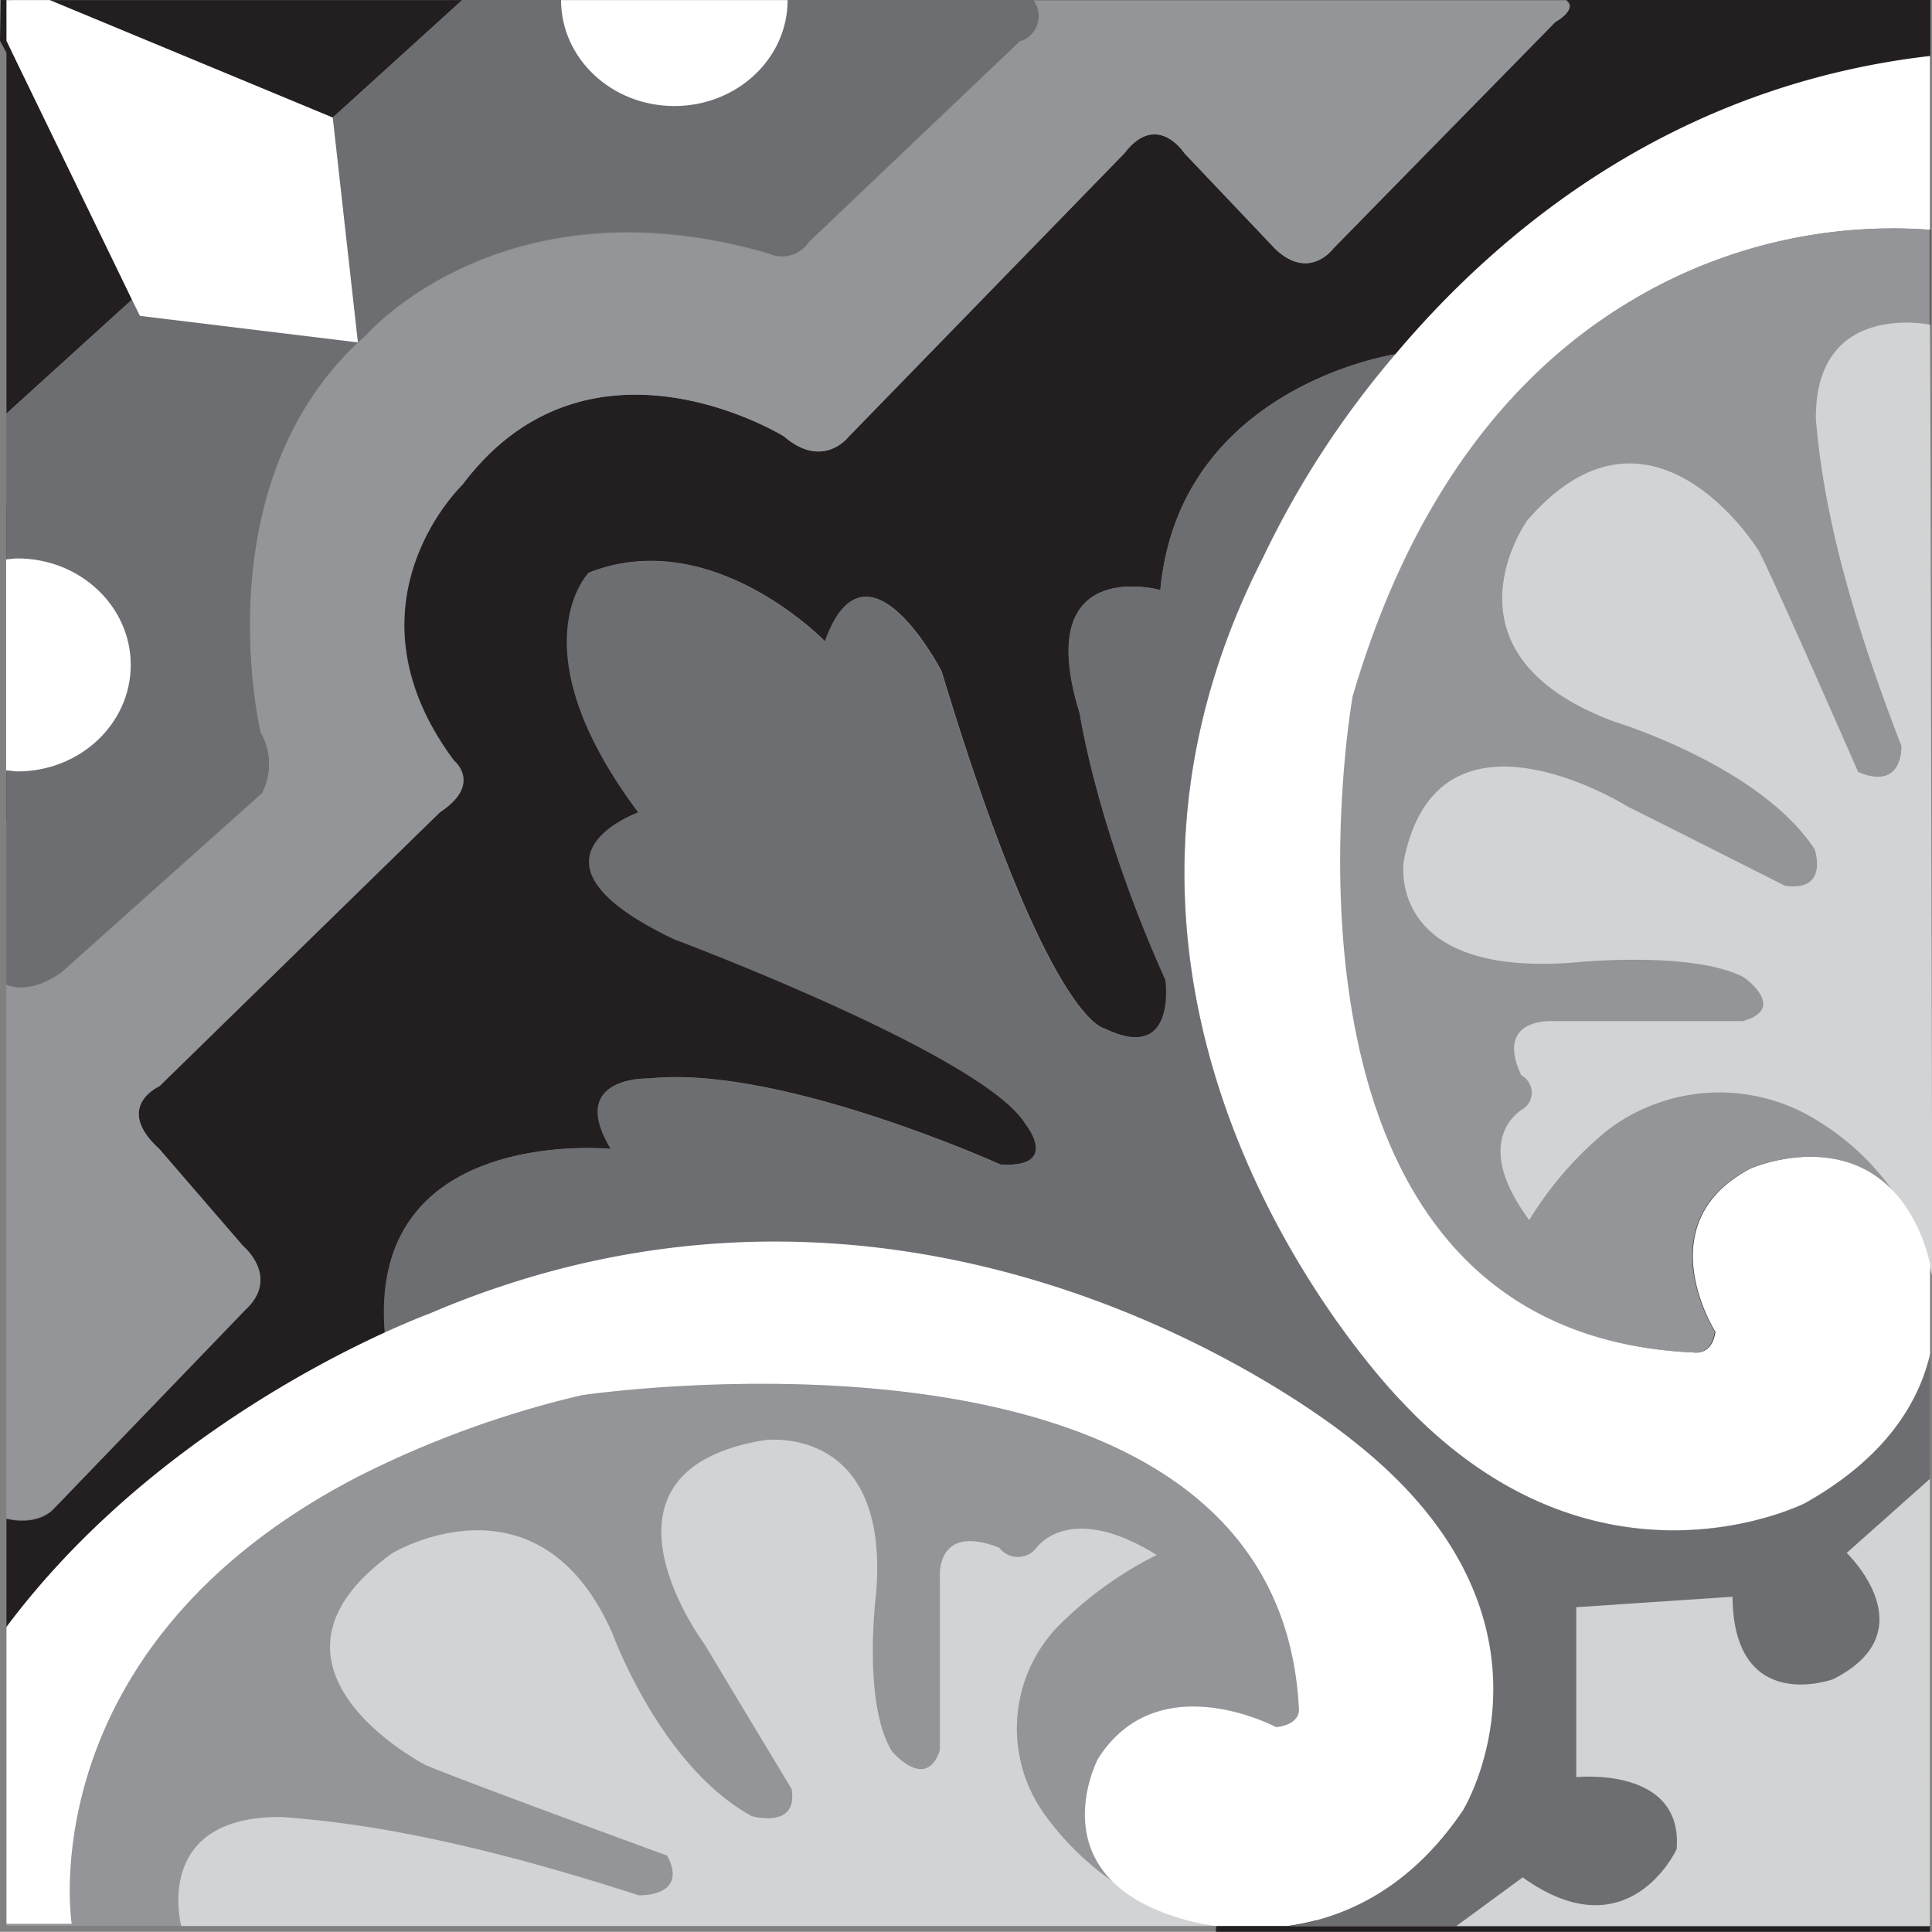 <svg xmlns="http://www.w3.org/2000/svg" width="100%" viewBox="0 0 170.53 170.51">
  <rect x="0" y="0" width="170.53" height="170.51" fill="#808080" stroke="none"/>
  <g id="Camada_2" data-name="Camada 2">
    <g id="Camada_1-2" data-name="Camada 1">
      <g id="_1" data-name="1">
        <path d="M34,117.62c-1.54-18.42,20-16.21,20-16.21-3.93-6.5,3.32-6.22,3.32-6.22,11.48-1.24,31,7.6,31,7.6,5.45.28,2.26-3.59,2.26-3.59-3.62-6.08-31-16.31-31-16.31-14.8-7-3.17-11.2-3.17-11.2C45.48,57.18,52,50.54,52,50.54c10.87-4.28,20.84,6.08,20.84,6.08,3.63-10.23,10.28,2.63,10.28,2.63,9.36,31,14.35,31.51,14.35,31.51,6.49,3.18,5.44-4.28,5.44-4.28C96.79,73,95.33,63,95.33,63c-4.39-14.1,7.1-10.92,7.1-10.92,1.66-18,20.73-20.81,20.73-20.81h0a81.42,81.42,0,0,0-11.67,17.91c-21,41.05,12.24,74.56,12.24,74.56,17.23,18.38,35.65,8.91,35.65,8.91,7.1-4,10-8.87,11-13.15V0H138.24c1.1.78-.94,1.88-.94,1.88L117.69,21.94s-2.11,2.9-5.14,0l-8-8.43s-2.4-3.73-5.28,0l-24.32,25s-2.26,3-5.74,0c0,0-17.22-10.64-28.39,4.28,0,0-11,10.5-.75,24.33,0,0,2.56,2.07-1.22,4.56L14.07,95.89s-4.08,1.8,0,5.53l7.4,8.57s3.32,2.76.15,5.67L4.85,133.07s-1.16,1.66-4.28,1v9.59c10.79-14.43,26.25-22.72,33.42-26Z" fill="#231f20"/>
        <polygon points="0.57 3.6 0.57 36.5 11.65 26.45 0.57 3.6" fill="#231f20"/>
        <polygon points="40.8 0.01 4.39 0.01 29.37 10.38 40.8 0.01" fill="#231f20"/>
        <path d="M59.63,15.26c8.23,0,14.93-6.78,15.23-15.25H69.54c0,5.17-4.5,9.35-10,9.35s-10-4.18-10-9.35H44.4c.3,8.47,7,15.25,15.22,15.25Z" fill="#231f20"/>
        <path d="M16.9,58.57c0-7.71-6.83-14-15.26-14-.36,0-.72,0-1.07,0v4.73c.33,0,.64-.09,1-.09,5.53,0,10,4.21,10,9.4s-4.48,9.4-10,9.4C1.2,68.1.9,68,.57,68v4.47c.36,0,.71,0,1.07,0,8.43,0,15.26-6.25,15.26-14Z" fill="#231f20"/>
        <polygon points="113.64 170.01 170.35 170.01 170.35 170.01 113.64 170.01 113.64 170.01" fill="none" stroke="#231f20" stroke-miterlimit="10"/>
        <polygon points="107.33 170.01 107.33 170.01 113.64 170.01 113.64 170.01 107.33 170.01" fill="none" stroke="#231f20" stroke-miterlimit="10"/>
        <polygon points="0.57 3.6 0.57 0.01 0.5 3.47 0.57 3.6" fill="none" stroke="#231f20" stroke-miterlimit="10"/>
      </g>
      <g id="_2" data-name="2">
        <path d="M4.84,133.06l16.77-17.41c3.17-2.9-.16-5.67-.16-5.67l-7.4-8.57c-4.07-3.73,0-5.53,0-5.53L38.83,71.69c3.78-2.49,1.22-4.56,1.22-4.56-10.28-13.82.75-24.33.75-24.33C52,27.87,69.19,38.52,69.19,38.52c3.48,3,5.74,0,5.74,0l24.32-25c2.87-3.73,5.28,0,5.28,0l8,8.43c3,2.9,5.14,0,5.14,0l19.62-20s2-1.1.92-1.88h-47A2.34,2.34,0,0,1,90,3.65L71.38,21.39a2.85,2.85,0,0,1-3.55,1c-23.41-6.77-35.5,7.19-35.5,7.19C17.67,42.4,23,64.66,23,64.66A5.61,5.61,0,0,1,23.12,70L5.29,85.94c-2.27,1.53-3.88,1.3-4.73,1V134c3.12.69,4.28-1,4.28-1Z" fill="#939598"/>
        <path d="M96.89,155.29c5.29-8.43,15.75-2.83,15.75-2.83,2.34-.28,2-1.75,2-1.75-2-36.67-63.29-27.55-63.29-27.55a89.37,89.37,0,0,0-19.75,7.19C2.46,145.44,6.33,169.83,6.33,169.83H.57V170H107.34a19.86,19.86,0,0,1-4.16-1C91.81,165,96.89,155.3,96.89,155.3Z" fill="#939598"/>
        <path d="M151.37,117.55s-6.12-9.57,3.1-14.41c0,0,10.56-4.65,15,5.76a15,15,0,0,1,.86,2.73V20.28A45,45,0,0,0,143.23,27c-9.16,5.68-18.44,16-23.89,34.47,0,0-10,56.11,30.11,57.91,0,0,1.61.31,1.91-1.83Z" fill="#939598"/>
      </g>
      <g id="_3" data-name="3">
        <path d="M5.3,85.93,23.13,70A5.61,5.61,0,0,0,23,64.65S17.68,42.4,32.34,29.54c0,0,12.09-14,35.5-7.19a2.83,2.83,0,0,0,3.55-1L90,3.65A2.33,2.33,0,0,0,91.2,0H40.79L29.36,10.38h0l2.21,19.85L12.34,27.89l-.7-1.44L.56,36.51V86.89c.85.35,2.46.58,4.73-1Z" fill="#6d6e71"/>
        <path d="M159.37,132.65s-18.42,9.47-35.65-8.91c0,0-33.24-33.52-12.24-74.56a81.42,81.42,0,0,1,11.67-17.91h0s-19.07,2.84-20.74,20.81c0,0-11.48-3.18-7.11,10.92,0,0,1.48,10,7.56,23.5,0,0,1.06,7.46-5.45,4.28,0,0-5-.55-14.35-31.51,0,0-6.64-12.85-10.27-2.63,0,0-10-10.37-20.84-6.08,0,0-6.49,6.63,4.38,21.15,0,0-11.63,4.15,3.17,11.2,0,0,27.35,10.23,31,16.31,0,0,3.17,3.87-2.26,3.59,0,0-19.49-8.85-31-7.6,0,0-7.25-.28-3.33,6.22,0,0-21.48-2.21-19.95,16.21,2.43-1.11,3.91-1.65,3.91-1.65,44.87-19.21,81.5,11.2,81.5,11.2,20.09,15.76,9.74,32.62,9.74,32.62-4.73,7-10.56,9.54-15.49,10.23h56.73V119.53c-1,4.28-3.88,9.15-11,13.15Z" fill="#6d6e71"/>
      </g>
      <g id="_4" data-name="4">
        <path d="M170.35,130.53,163,137.07s7.25,6.91-1.21,11.15c0,0-8.77,3.22-8.87-7.28l-13.79.92v15s9.47-1,8.86,6.36c0,0-4.22,9.21-13.59,2.49L128.55,170h41.8Z" fill="#d1d3d4"/>
        <path d="M170.35,28.66S160.17,26.5,160.28,37c.51,6,2,14.53,7.55,28.84,0,0,.2,4-3.82,2.3,0,0-7.36-16.84-8.77-19.52,0,0-9.46-15.4-20.44-2.68,0,0-8.46,11.79,7.75,17.78,0,0,12.79,3.87,17.62,11.24,0,0,1.31,3.78-2.62,3.22,0,0-10.57-5.34-13.9-7,0,0-16.73-10.5-19.74,4.79,0,0-1.72,10.23,14.9,9,0,0,10.48-1.11,15.11,1.29,0,0,3.92,2.76-.1,3.87H137.1s-5.24-.37-2.82,4.79a1.73,1.73,0,0,1,.1,3s-4.73,2.58.6,9.77a31,31,0,0,1,7-8,16.3,16.3,0,0,1,18.35-.83,22.53,22.53,0,0,1,10.23,13.85l-.19-84Z" fill="#d1d3d4"/>
        <path d="M16,170s-2.63-9.71,8.86-9.62c6.5.47,15.88,1.85,31.52,6.91,0,0,4.43.18,2.51-3.5,0,0-18.4-6.73-21.33-8,0,0-16.83-8.66-2.93-18.7,0,0,12.89-7.74,19.43,7.09,0,0,4.23,11.7,12.29,16.12,0,0,4.13,1.2,3.52-2.4,0,0-5.84-9.67-7.65-12.72,0,0-11.48-15.3,5.23-18.06,0,0,11.18-1.57,9.87,13.64,0,0-1.21,9.58,1.41,13.82,0,0,3,3.59,4.23-.09v-15.3s-.4-4.79,5.24-2.58a2.07,2.07,0,0,0,3.22.09s2.82-4.33,10.68.55a33.21,33.21,0,0,0-8.79,6.38,13,13,0,0,0-.91,16.79A24.75,24.75,0,0,0,107.49,170H16Z" fill="#d1d3d4"/>
      </g>
      <g id="_5" data-name="5">
        <path d="M96.89,155.29S91.81,165,103.18,169a19.86,19.86,0,0,0,4.16,1h6.32c4.94-.69,10.76-3.22,15.48-10.23,0,0,10.35-16.86-9.74-32.62,0,0-36.63-30.41-81.5-11.2,0,0-1.47.54-3.91,1.65-7.16,3.27-22.63,11.57-33.42,26v26.21H6.33S2.46,145.43,31.6,130.34a88.55,88.55,0,0,1,19.75-7.19s61.32-9.12,63.29,27.55c0,0,.34,1.47-2,1.75,0,0-10.46-5.6-15.75,2.83Z" fill="#fff"/>
        <polygon points="29.37 10.38 4.39 0.01 0.57 0.01 0.57 3.6 11.65 26.45 12.35 27.88 31.59 30.22 29.37 10.38" fill="#fff"/>
        <path d="M159.37,132.65c7.1-4,10-8.87,11-13.15v-7.87a15,15,0,0,0-.86-2.73c-4.46-10.41-15-5.76-15-5.76-9.22,4.84-3.1,14.41-3.1,14.41-.3,2.14-1.91,1.83-1.91,1.83-40.08-1.8-30.11-57.91-30.11-57.91C124.8,43,134.08,32.68,143.24,27a45,45,0,0,1,27.12-6.72V4.94c-22.51,2.6-37.83,15.22-47.19,26.32A81.42,81.42,0,0,0,111.5,49.17c-21,41.05,12.24,74.56,12.24,74.56,17.23,18.38,35.66,8.91,35.66,8.91Z" fill="#fff"/>
        <path d="M59.52,9.36c5.52,0,10-4.18,10-9.35h-20C49.53,5.18,54,9.36,59.52,9.36Z" fill="#fff"/>
        <path d="M1.54,68.09c5.53,0,10-4.21,10-9.4s-4.48-9.4-10-9.4c-.34,0-.64.06-1,.09V68c.33,0,.64.09,1,.09Z" fill="#fff"/>
      </g>
    </g>
  </g>
</svg>
